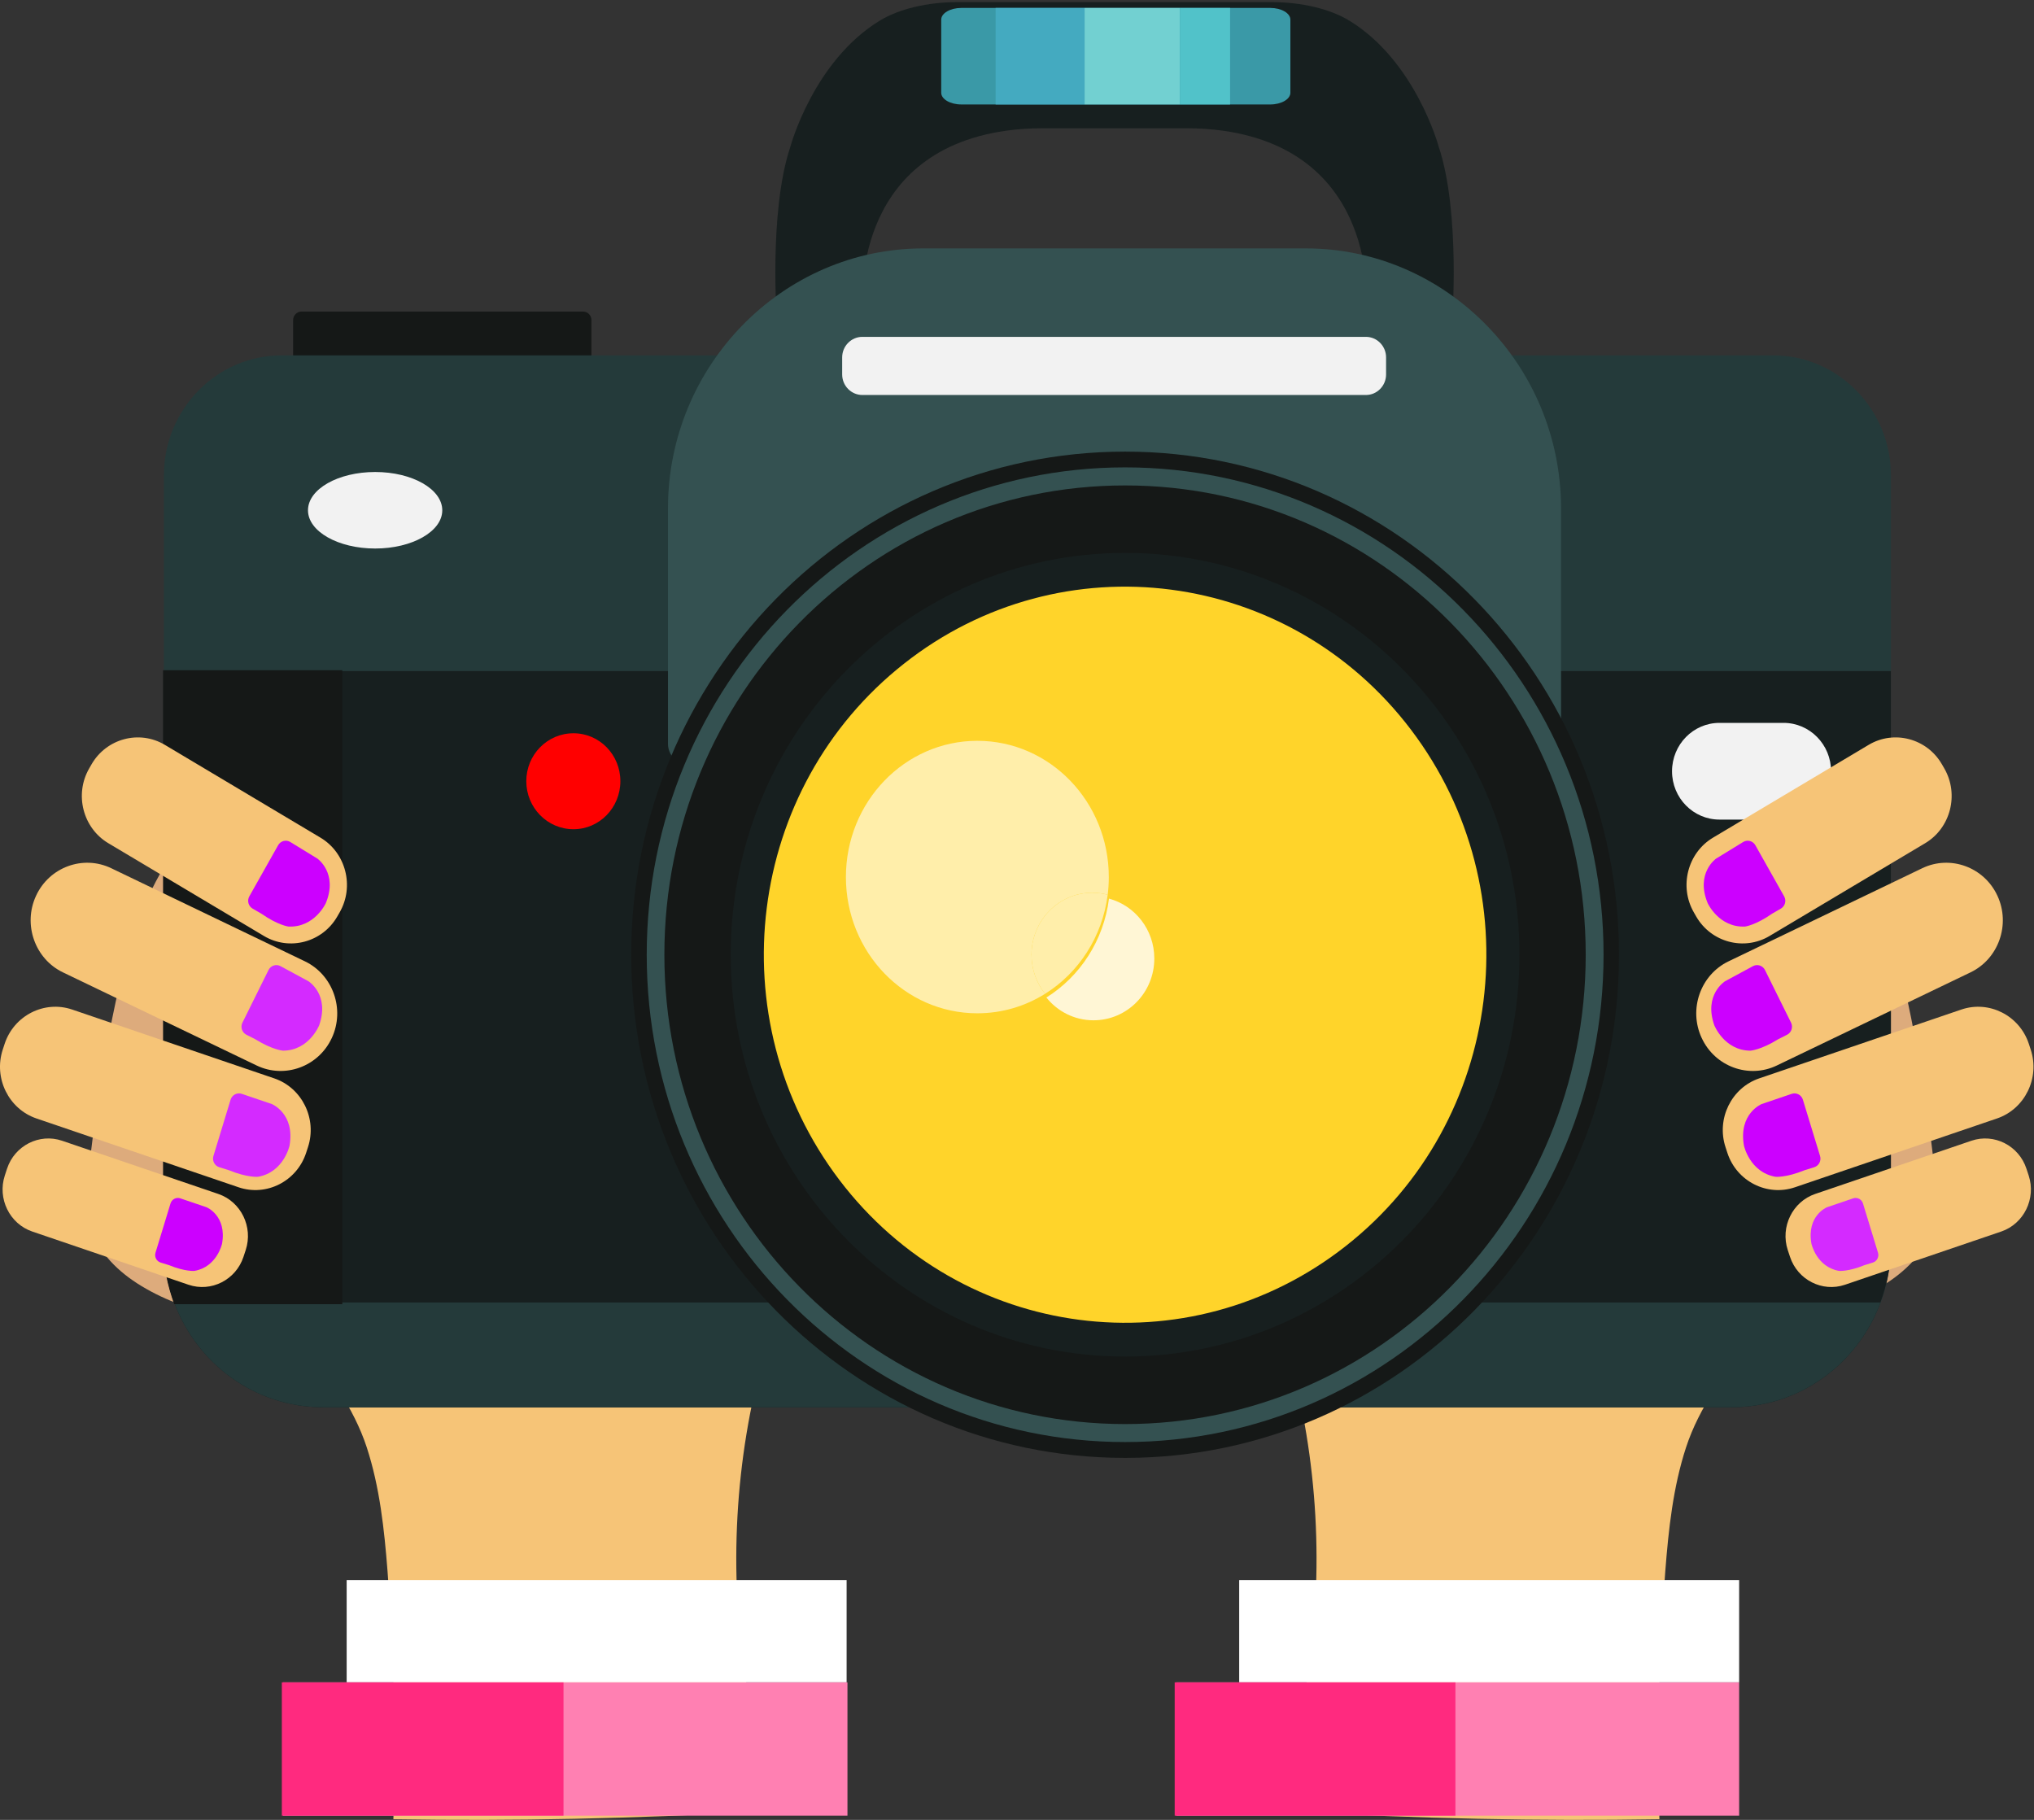 <?xml version="1.0" encoding="UTF-8" standalone="no"?>

<svg
   xmlns:dc="http://purl.org/dc/elements/1.1/"
   xmlns:cc="http://creativecommons.org/ns#"
   xmlns:rdf="http://www.w3.org/1999/02/22-rdf-syntax-ns#"
   xmlns:svg="http://www.w3.org/2000/svg"
   xmlns="http://www.w3.org/2000/svg"
   xmlns:sodipodi="http://sodipodi.sourceforge.net/DTD/sodipodi-0.dtd"
   xmlns:inkscape="http://www.inkscape.org/namespaces/inkscape"
   version="1.1"
   id="svg12766"
   xml:space="preserve"
   width="1900"
   height="1700"
   viewBox="0 0 1900 1700"
   sodipodi:docname="camera_hand.svg"
   inkscape:export-xdpi="56.835098"
   inkscape:export-ydpi="56.835098"
   inkscape:version="0.92.5 (2060ec1f9f, 2020-04-08)"><rect x="0" y="0" width="1900" height="1700" fill="#333333" stroke="none"/><defs
     id="defs12770"><clipPath
       clipPathUnits="userSpaceOnUse"
       id="clipPath13074"><path
         d="m 11068.9,7467.5 c -56.4,0 -106.7,25.88 -139.8,66.5 99.6,61.13 170.2,166.25 185.9,288.79 77.6,-20.41 134.6,-91.12 134.6,-174.83 0,-99.87 -80.7,-180.46 -180.7,-180.46"
         id="path13072"
         inkscape:connector-curvature="0" /></clipPath></defs><sodipodi:namedview
     pagecolor="#ffffff"
     bordercolor="#666666"
     borderopacity="1"
     objecttolerance="10"
     gridtolerance="10"
     guidetolerance="10"
     inkscape:pageopacity="0"
     inkscape:pageshadow="2"
     inkscape:window-width="1920"
     inkscape:window-height="986"
     id="namedview12768"
     showgrid="false"
     inkscape:zoom="0.1767767"
     inkscape:cx="3024.8533"
     inkscape:cy="2119.2068"
     inkscape:window-x="-11"
     inkscape:window-y="-11"
     inkscape:window-maximized="1"
     inkscape:current-layer="g12774" /><g
     id="g12774"
     inkscape:groupmode="layer"
     inkscape:label="vector_report12345"
     transform="matrix(1.333,0,0,-1.333,0,1700)"><path
       inkscape:connector-curvature="0"
       id="path13004"
       style="fill:#ddab7c;fill-opacity:1;fill-rule:nonzero;stroke:none;stroke-width:0.238"
       d="m 343.549,647.543 c 10.694,-19.74 13.329,-43.053 14.872,-65.706 5.87,-86.275 -1.043,-173.489 -20.416,-257.572 -75.317,33.54 -168.101,6.941 -238.945,49.874 -15.788,9.563 -30.424,23.333 -35.683,41.64 -3.579,12.467 -2.477,25.837 -1.121,38.794 3.763,35.982 9.248,71.765 16.406,107.175 5.957,29.423 13.143,58.815 25.635,85.883 12.494,27.07 30.651,51.905 54.941,67.92 22.757,15 59.029,25.176 84.94,12.666 5.947,-2.863 11.532,-8.643 17.085,-12.387 5.681,-3.824 11.492,-7.451 17.29,-11.066 11.746,-7.311 23.611,-14.5 34.59,-23.042 12.022,-9.354 22.955,-20.442 30.405,-34.18" /><path
       inkscape:connector-curvature="0"
       id="path13006"
       style="fill:#f6c477;fill-opacity:1;fill-rule:nonzero;stroke:none;stroke-width:0.238"
       d="m 522.738,97.801 c -12.237,75.95 -7.856,154.632 12.716,228.699 14.957,53.876 38.62,107.445 33.949,163.234 -3.798,45.416 -10.121,92.524 -23.545,136.007 -6.842,22.153 -14.485,44.664 -28.9,62.67 -12.916,16.173 -30.521,27.741 -44.902,42.582 -20.841,21.53 -34.326,49.29 -53.377,72.474 -2.881,3.504 -6.391,7.15 -10.873,7.35 -5.473,0.24 -9.682,-4.728 -12.622,-9.443 -24.368,-39.066 -20.82,-94.045 8.356,-129.537 8.229,-10.003 18.196,-18.516 25.489,-29.243 9.585,-14.108 13.978,-31.344 15.207,-48.459 1.238,-17.115 -0.521,-34.29 -2.27,-51.364 -5.957,-57.943 -20.869,-116.107 -30.669,-173.511 -25.175,8.953 -52.886,3.206 -78.719,-3.533 -25.833,-6.751 -46.752,-7.982 -72.908,-2.685 -37.06,7.511 -67.277,36.533 -103.509,47.428 4.709,-15.711 34.916,-49.882 54.231,-73.094 18.637,-22.403 37.551,-48.512 46.634,-76.38 9.092,-27.883 12.249,-57.364 14.537,-86.635 4.532,-57.835 5.898,-115.929 4.11,-173.912 84.735,-1.37 169.517,0.401 254.12,5.3 -5.19,29.582 -2.288,62.389 -7.054,92.053" /><path
       inkscape:connector-curvature="0"
       id="path13008"
       style="fill:#f7f7f7;fill-opacity:1;fill-rule:nonzero;stroke:none;stroke-width:0.238"
       d="m 309.959,767.936 -20.122,-15.091 c -1.71,-1.281 -4.728,0.521 -6.674,4.007 l -12.494,22.331 c 0,0 -9.368,18.098 0.049,29.132 0,0 8.325,8.583 21.872,-4.655 0,0 5.318,-5.718 12.78,-20.119 l 4.088,-7.09 c 1.975,-3.415 2.201,-7.23 0.5,-8.513" /><path
       inkscape:connector-curvature="0"
       id="path13010"
       style="fill:#ddab7c;fill-opacity:1;fill-rule:nonzero;stroke:none;stroke-width:0.238"
       d="m 1074.41,647.543 c -10.687,-19.74 -13.329,-43.053 -14.863,-65.706 -5.874,-86.275 1.038,-173.489 20.407,-257.572 75.329,33.54 168.115,6.941 238.962,49.874 15.783,9.563 30.41,23.333 35.671,41.64 3.586,12.467 2.477,25.837 1.132,38.794 -3.775,35.982 -9.272,71.765 -16.42,107.175 -5.945,29.423 -13.141,58.815 -25.644,85.883 -12.48,27.07 -30.646,51.905 -54.922,67.92 -22.766,15 -59.027,25.176 -84.954,12.666 -5.945,-2.863 -11.513,-8.643 -17.081,-12.387 -5.686,-3.824 -11.489,-7.451 -17.293,-11.066 -11.749,-7.311 -23.615,-14.5 -34.586,-23.042 -12.032,-9.354 -22.955,-20.442 -30.41,-34.18" /><path
       inkscape:connector-curvature="0"
       id="path13012"
       style="fill:#f6c477;fill-opacity:1;fill-rule:nonzero;stroke:none;stroke-width:0.238"
       d="m 915.802,97.801 c 12.244,75.95 7.856,154.632 -12.716,228.699 -14.957,53.876 -38.62,107.445 -33.949,163.234 3.798,45.416 10.121,92.524 23.545,136.007 6.818,22.153 14.485,44.664 28.876,62.67 12.928,16.173 30.552,27.741 44.919,42.582 20.855,21.53 34.326,49.29 53.388,72.474 2.878,3.504 6.393,7.15 10.876,7.35 5.473,0.24 9.673,-4.728 12.622,-9.443 24.347,-39.066 20.808,-94.045 -8.375,-129.537 -8.21,-10.003 -18.189,-18.516 -25.479,-29.243 -9.578,-14.108 -13.99,-31.344 -15.217,-48.459 -1.227,-17.115 0.519,-34.29 2.288,-51.364 5.945,-57.943 20.855,-116.107 30.646,-173.511 25.196,8.953 52.893,3.206 78.726,-3.533 25.833,-6.751 46.759,-7.982 72.922,-2.685 37.063,7.511 67.26,36.533 103.497,47.428 -4.695,-15.711 -34.916,-49.882 -54.238,-73.094 -18.637,-22.403 -37.535,-48.512 -46.617,-76.38 -9.106,-27.883 -12.244,-57.364 -14.533,-86.635 -4.553,-57.835 -5.898,-115.929 -4.129,-173.912 -84.718,-1.37 -169.507,0.401 -254.108,5.3 5.19,29.582 2.288,62.389 7.054,92.053" /><path
       inkscape:connector-curvature="0"
       id="path13014"
       style="fill:#f7f7f7;fill-opacity:1;fill-rule:nonzero;stroke:none;stroke-width:0.238"
       d="m 1115.035,767.936 20.124,-15.091 c 1.722,-1.281 4.742,0.521 6.676,4.007 l 12.48,22.331 c 0,0 9.39,18.098 -0.024,29.132 0,0 -8.352,8.583 -21.87,-4.655 0,0 -5.332,-5.718 -12.787,-20.119 l -4.105,-7.09 c -1.958,-3.415 -2.194,-7.23 -0.495,-8.513" /><path
       inkscape:connector-curvature="0"
       id="path13016"
       style="fill:#ffffff;fill-opacity:1;fill-rule:nonzero;stroke:none;stroke-width:0.238"
       d="M 593.278,168.02 V 96.368 h -350.348 v 71.652 h 350.348" /><path
       inkscape:connector-curvature="0"
       id="path13026"
       style="fill:#ffffff;fill-opacity:1;fill-rule:nonzero;stroke:none;stroke-width:0.238"
       d="M 1218.721,168.02 V 96.368 H 868.382 v 71.652 h 350.339" /><path
       inkscape:connector-curvature="0"
       id="path13022"
       style="fill:#ff80b2;fill-opacity:1;fill-rule:nonzero;stroke:none;stroke-width:0.063"
       d="M 593.867,96.368 V 2.955 H 198.315 V 96.368 h 395.553" /><path
       inkscape:connector-curvature="0"
       id="path13024"
       style="fill:#ff2a7f;fill-opacity:1;fill-rule:nonzero;stroke:none;stroke-width:0.063"
       d="M 394.884,96.361 V 2.955 H 197.499 V 96.361 h 197.386" /><path
       inkscape:connector-curvature="0"
       id="path13028"
       style="fill:#ff80b2;fill-opacity:1;fill-rule:nonzero;stroke:none;stroke-width:0.063"
       d="M 1218.721,96.368 V 2.955 H 824.242 V 96.368 h 394.479" /><path
       inkscape:connector-curvature="0"
       id="path13030"
       style="fill:#ff2a7f;fill-opacity:1;fill-rule:nonzero;stroke:none;stroke-width:0.063"
       d="M 1019.913,96.368 V 2.955 H 823.18 V 96.368 h 196.732" /><path
       inkscape:connector-curvature="0"
       id="path13032"
       style="fill:#151817;fill-opacity:1;fill-rule:nonzero;stroke:none;stroke-width:0.238"
       d="m 408.622,987.403 h -197.383 c -3.206,0 -5.83,2.673 -5.83,5.939 v 57.693 c 0,3.264 2.623,5.939 5.83,5.939 h 197.383 c 3.206,0 5.83,-2.675 5.83,-5.939 v -57.693 c 0,-3.266 -2.623,-5.939 -5.83,-5.939" /><g
       id="g18036"
       transform="matrix(0.983,0,0,0.506,-1846.001,-104.442)"><path
         d="m 2903.424,2524.44 c 0,0 -16.44,117.816 -63.528,173.688 -13.776,16.344 -34.104,25.752 -55.488,25.752 h -111.96 -111.936 c -21.384,0 -41.712,-9.408 -55.488,-25.752 -47.088,-55.872 -63.528,-173.688 -63.528,-173.688 -15.96,-92.16 -9.576,-246.84 -9.576,-246.84 l 61.92,-0.038 -0.888,28.87 c 0,0 -8.592,208.841 102.096,239.321 8.424,2.328 17.16,3.408 25.92,3.408 h 51.48 51.504 c 8.76,0 17.472,-1.08 25.92,-3.408 110.664,-30.48 102.096,-239.321 102.096,-239.321 l -0.912,-28.87 61.944,0.038 c 0,0 6.384,154.68 -9.576,246.84"
         style="fill:#171f1f;fill-opacity:1;fill-rule:nonzero;stroke:none;stroke-width:0.24"
         id="path13034"
         inkscape:connector-curvature="0" /></g><path
       inkscape:connector-curvature="0"
       id="path13036"
       style="fill:#243a3a;fill-opacity:1;fill-rule:nonzero;stroke:none;stroke-width:0.238"
       d="M 1242.69,1026.27 H 197.248 c -45.306,0 -82.373,-37.766 -82.373,-83.931 v -539.86 c 0,-62.319 50.043,-113.302 111.214,-113.302 h 987.748 c 61.174,0 111.236,50.982 111.236,113.302 v 539.86 c 0,46.166 -37.063,83.931 -82.383,83.931" /><path
       inkscape:connector-curvature="0"
       id="path13038"
       style="fill:#171f1f;fill-opacity:1;fill-rule:nonzero;stroke:none;stroke-width:0.238"
       d="m 1325.073,805.04 v -402.28 c 0,-14.18 -2.666,-27.7 -7.337,-40.198 -15.759,-42.911 -56.597,-73.385 -104.229,-73.385 H 226.337 c -47.736,0 -88.323,30.474 -104.257,73.385 -4.709,12.498 -7.214,26.018 -7.214,40.198 v 402.28 H 1325.073" /><path
       inkscape:connector-curvature="0"
       id="path13040"
       style="fill:#243a3a;fill-opacity:1;fill-rule:nonzero;stroke:none;stroke-width:0.238"
       d="m 1317.736,362.562 c -15.759,-42.911 -56.597,-73.385 -104.229,-73.385 H 226.337 c -47.736,0 -88.333,30.474 -104.266,73.385 H 1317.736" /><path
       inkscape:connector-curvature="0"
       id="path13042"
       style="fill:#ff0000;fill-opacity:1;fill-rule:nonzero;stroke:none;stroke-width:0.238"
       d="m 434.731,727.889 c 0,-18.576 -14.677,-33.668 -32.87,-33.668 -18.284,0 -33.05,15.091 -33.05,33.668 0,18.586 14.766,33.579 33.05,33.579 18.194,0 32.87,-14.993 32.87,-33.579" /><path
       inkscape:connector-curvature="0"
       id="path13044"
       style="fill:#f2f2f2;fill-opacity:1;fill-rule:nonzero;stroke:none;stroke-width:0.238"
       d="m 309.93,917.712 c 0,-14.81 -21.096,-26.779 -47.016,-26.779 -25.96,0 -47.087,11.969 -47.087,26.779 0,14.873 21.127,26.849 47.087,26.849 25.92,0 47.016,-11.976 47.016,-26.849" /><path
       inkscape:connector-curvature="0"
       id="path13046"
       style="fill:#f2f2f2;fill-opacity:1;fill-rule:nonzero;stroke:none;stroke-width:0.238"
       d="m 1283.15,734.818 c 0,-18.677 -14.91,-33.848 -33.312,-33.848 h -44.848 c -18.425,0 -33.288,15.171 -33.288,33.848 0,18.718 14.863,33.93 33.288,33.93 h 44.848 c 18.402,0 33.312,-15.211 33.312,-33.93" /><path
       inkscape:connector-curvature="0"
       id="path13048"
       style="fill:#345151;fill-opacity:1;fill-rule:nonzero;stroke:none;stroke-width:0.238"
       d="M 1079.836,739.716 H 482.179 c -7.745,0 -14.084,6.458 -14.084,14.351 v 165.017 c 0,100.184 80.477,182.152 178.807,182.152 h 268.216 c 98.331,0 178.803,-81.968 178.803,-182.152 v -165.017 c 0,-7.893 -6.346,-14.351 -14.084,-14.351" /><g
       id="g18042"
       transform="matrix(0.983,0,0,0.571,-1837.66,-268.142)"><path
         d="m 2774.976,2574.888 h -220.2 c -7.896,0 -14.352,6.456 -14.352,14.352 V 2679 c 0,7.896 6.456,14.352 14.352,14.352 h 220.2 c 7.896,0 14.352,-6.456 14.352,-14.352 v -89.76 c 0,-7.896 -6.456,-14.352 -14.352,-14.352"
         style="fill:#3a99a7;fill-opacity:1;fill-rule:nonzero;stroke:none;stroke-width:0.24"
         id="path13050"
         inkscape:connector-curvature="0" /><path
         d="m 2642.64,2574.888 h -63.432 v 118.464 h 63.432 v -118.464"
         style="fill:#44aac0;fill-opacity:1;fill-rule:nonzero;stroke:none;stroke-width:0.24"
         id="path13052"
         inkscape:connector-curvature="0" /><path
         d="m 2710.656,2574.888 h -68.016 v 118.464 h 68.016 v -118.464"
         style="fill:#72d0d1;fill-opacity:1;fill-rule:nonzero;stroke:none;stroke-width:0.24"
         id="path13054"
         inkscape:connector-curvature="0" /><path
         d="m 2746.344,2574.888 h -35.688 v 118.464 h 35.688 v -118.464"
         style="fill:#51c2c9;fill-opacity:1;fill-rule:nonzero;stroke:none;stroke-width:0.24"
         id="path13056"
         inkscape:connector-curvature="0" /></g><path
       inkscape:connector-curvature="0"
       id="path13058"
       style="fill:#f2f2f2;fill-opacity:1;fill-rule:nonzero;stroke:none;stroke-width:0.238"
       d="m 957.205,998.519 h -352.91 c -7.762,0 -14.132,6.468 -14.132,14.38 v 11.979 c 0,7.91 6.37,14.38 14.132,14.38 h 352.91 c 7.762,0 14.108,-6.47 14.108,-14.38 v -11.979 c 0,-7.912 -6.346,-14.38 -14.108,-14.38" /><path
       inkscape:connector-curvature="0"
       id="path13060"
       style="fill:#151817;fill-opacity:1;fill-rule:nonzero;stroke:none;stroke-width:0.238"
       d="m 1134.522,606.283 c 0,-194.662 -154.998,-352.62 -346.069,-352.62 -191.188,0 -346.123,157.958 -346.123,352.62 0,194.69 154.935,352.56 346.123,352.56 191.07,0 346.069,-157.869 346.069,-352.56" /><path
       inkscape:connector-curvature="0"
       id="path13062"
       style="fill:#345151;fill-opacity:1;fill-rule:nonzero;stroke:none;stroke-width:0.238"
       d="m 788.453,277.369 c -178.354,0 -322.885,147.253 -322.885,328.914 0,181.671 144.531,328.854 322.885,328.854 178.331,0 322.76,-147.184 322.76,-328.854 0,-181.661 -144.429,-328.914 -322.76,-328.914 m 0,670.428 c -185.125,0 -335.252,-152.873 -335.252,-341.514 0,-188.643 150.127,-341.513 335.252,-341.513 185.078,0 335.264,152.87 335.264,341.513 0,188.641 -150.186,341.514 -335.264,341.514" /><path
       inkscape:connector-curvature="0"
       id="path13064"
       style="fill:#171f1f;fill-opacity:1;fill-rule:nonzero;stroke:none;stroke-width:0.238"
       d="m 1064.784,606.283 c 0,-155.514 -123.716,-281.607 -276.331,-281.607 -152.639,0 -276.381,126.093 -276.381,281.607 0,155.514 123.742,281.576 276.381,281.576 152.616,0 276.331,-126.062 276.331,-281.576" /><path
       inkscape:connector-curvature="0"
       id="path13066"
       style="fill:#ffd42a;fill-opacity:1;fill-rule:nonzero;stroke:none;stroke-width:0.238"
       d="m 988.701,764.051 c 85.497,-112.612 65.208,-274.666 -45.391,-361.743 -110.693,-87.215 -269.608,-66.526 -355.175,46.219 -85.44,112.732 -65.231,274.656 45.438,361.77 110.551,87.176 269.631,66.417 355.128,-46.245" /><g
       id="g13068"
       transform="matrix(0.236,0,0,0.24,-1846.001,-1231.879)"
       style="fill:#fff6d5"><g
         clip-path="url(#clipPath13074)"
         id="g13070"
         style="fill:#fff6d5"><path
           inkscape:connector-curvature="0"
           id="path13076"
           style="fill:#fff6d5;fill-opacity:1;fill-rule:nonzero;stroke:none"
           d="m 10929.1,7467.5 h 320.5 v 355.293 h -320.5 z" /></g></g><path
       inkscape:connector-curvature="0"
       id="path13078"
       style="fill:#ffeeaa;fill-opacity:1;fill-rule:nonzero;stroke:none;stroke-width:0.238"
       d="m 684.885,565.225 c -50.888,0 -92.103,42.782 -92.103,95.478 0,52.725 41.215,95.478 92.103,95.478 50.84,0 92.126,-42.753 92.126,-95.478 0,-4.206 -0.26,-8.342 -0.778,-12.399 -3.468,0.932 -7.125,1.423 -10.876,1.423 -23.45,0 -42.513,-19.509 -42.513,-43.443 0,-10.395 3.562,-19.93 9.531,-27.39 -13.872,-8.672 -30.127,-13.668 -47.49,-13.668" /><path
       inkscape:connector-curvature="0"
       id="path13080"
       style="fill:#ffeeaa;fill-opacity:1;fill-rule:nonzero;stroke:none;stroke-width:0.238"
       d="m 732.375,578.893 c -5.969,7.46 -9.531,16.995 -9.531,27.39 0,23.934 19.062,43.443 42.513,43.443 3.751,0 7.408,-0.49 10.876,-1.423 -3.704,-29.452 -20.36,-54.717 -43.857,-69.41" /><path
       inkscape:connector-curvature="0"
       id="path13082"
       style="fill:#151817;fill-opacity:1;fill-rule:nonzero;stroke:none;stroke-width:0.238"
       d="m 239.862,805.631 v -444.252 h -117.782 c -4.709,13.181 -7.816,27.2 -7.816,41.38 v 402.872 h 125.598" /><path
       inkscape:connector-curvature="0"
       id="path13084"
       style="fill:#f6c477;fill-opacity:1;fill-rule:nonzero;stroke:none;stroke-width:0.238"
       d="m 236.364,633.082 1.661,2.894 c 10.43,18.156 4.383,41.71 -13.438,52.336 l -109.093,65.045 c -17.821,10.626 -40.941,4.466 -51.371,-13.7 l -1.661,-2.894 c -10.43,-18.158 -4.383,-41.703 13.447,-52.336 l 109.084,-65.035 c 17.821,-10.626 40.941,-4.466 51.371,13.69" /><path
       inkscape:connector-curvature="0"
       id="path13086"
       style="fill:#f6c477;fill-opacity:1;fill-rule:nonzero;stroke:none;stroke-width:0.238"
       d="m 232.499,547.888 0.069,0.142 c 9.281,20.038 0.776,44.164 -18.883,53.617 l -135.752,65.254 c -19.669,9.453 -43.35,0.8 -52.629,-19.237 l -0.069,-0.151 c -9.279,-20.028 -0.776,-44.164 18.883,-53.607 l 135.752,-65.264 c 19.669,-9.453 43.35,-0.791 52.629,19.247" /><path
       inkscape:connector-curvature="0"
       id="path13088"
       style="fill:#f6c477;fill-opacity:1;fill-rule:nonzero;stroke:none;stroke-width:0.238"
       d="m 214.492,467.353 1.326,4.045 c 6.518,19.879 -4.098,41.57 -23.611,48.221 l -141.629,48.238 c -19.513,6.641 -40.805,-4.184 -47.332,-24.054 l -1.326,-4.045 c -6.518,-19.879 4.107,-41.57 23.611,-48.221 l 141.638,-48.228 c 19.503,-6.65 40.795,4.175 47.323,24.044" /><path
       inkscape:connector-curvature="0"
       id="path13090"
       style="fill:#f6c477;fill-opacity:1;fill-rule:nonzero;stroke:none;stroke-width:0.238"
       d="m 170.63,394.588 1.573,4.776 c 5.308,16.185 -3.343,33.85 -19.227,39.268 l -109.497,37.295 c -15.884,5.408 -33.234,-3.406 -38.542,-19.588 l -1.564,-4.778 c -5.318,-16.183 3.343,-33.848 19.227,-39.265 l 109.497,-37.295 c 15.884,-5.408 33.224,3.406 38.533,19.588" /><path
       inkscape:connector-curvature="0"
       id="path13092"
       style="fill:#cc00ff;fill-opacity:1;fill-rule:nonzero;stroke:none;stroke-width:0.238"
       d="m 174.718,647.193 20.183,35.812 c 1.72,3.055 5.572,4.076 8.54,2.262 l 19.003,-11.645 c 0,0 14.528,-10.164 5.898,-31.166 0,0 -7.884,-17.324 -26.246,-16.433 0,0 -7.314,0.901 -18.885,8.982 l -6.181,3.576 c -2.98,1.721 -4.011,5.576 -2.312,8.612" /><path
       inkscape:connector-curvature="0"
       id="path13094"
       style="fill:#d42aff;fill-opacity:1;fill-rule:nonzero;stroke:none;stroke-width:0.238"
       d="m 169.903,558.685 18.262,36.862 c 1.564,3.146 5.358,4.377 8.415,2.725 l 19.581,-10.597 c 0,0 15.04,-9.352 7.521,-30.803 0,0 -6.96,-17.726 -25.333,-17.836 0,0 -7.363,0.51 -19.336,7.951 l -6.36,3.225 c -3.067,1.562 -4.294,5.357 -2.751,8.472" /><path
       inkscape:connector-curvature="0"
       id="path13096"
       style="fill:#d42aff;fill-opacity:1;fill-rule:nonzero;stroke:none;stroke-width:0.238"
       d="m 149.565,465.24 12.022,39.436 c 1.031,3.365 4.57,5.218 7.854,4.105 l 21.037,-7.15 c 0,0 16.356,-6.689 12.424,-29.111 0,0 -3.98,-18.658 -22.087,-21.862 0,0 -7.344,-0.74 -20.357,4.586 l -6.795,2.115 c -3.282,1.01 -5.11,4.555 -4.098,7.881" /><path
       inkscape:connector-curvature="0"
       id="path13098"
       style="fill:#cc00ff;fill-opacity:1;fill-rule:nonzero;stroke:none;stroke-width:0.238"
       d="m 108.968,397.463 10.517,34.499 c 0.894,2.944 4.001,4.557 6.87,3.586 l 18.402,-6.249 c 0,0 14.304,-5.85 10.864,-25.467 0,0 -3.48,-16.315 -19.326,-19.117 0,0 -6.419,-0.651 -17.802,4.004 l -5.947,1.843 c -2.859,0.892 -4.473,3.985 -3.576,6.9" /><path
       inkscape:connector-curvature="0"
       id="path13108"
       style="fill:#f6c477;fill-opacity:1;fill-rule:nonzero;stroke:none;stroke-width:0.238"
       d="m 1188.618,633.082 -1.651,2.894 c -10.428,18.156 -4.364,41.71 13.447,52.336 l 109.089,65.045 c 17.812,10.626 40.932,4.466 51.359,-13.7 l 1.675,-2.894 c 10.428,-18.158 4.388,-41.703 -13.447,-52.336 l -109.089,-65.035 c -17.812,-10.626 -40.932,-4.466 -51.383,13.69" /><path
       inkscape:connector-curvature="0"
       id="path13110"
       style="fill:#f6c477;fill-opacity:1;fill-rule:nonzero;stroke:none;stroke-width:0.238"
       d="m 1192.511,547.888 -0.071,0.142 c -9.295,20.038 -0.802,44.164 18.873,53.617 l 135.748,65.254 c 19.676,9.453 43.338,0.8 52.633,-19.237 l 0.071,-0.151 c 9.272,-20.028 0.778,-44.164 -18.897,-53.607 l -135.748,-65.264 c -19.652,-9.453 -43.338,-0.791 -52.61,19.247" /><path
       inkscape:connector-curvature="0"
       id="path13112"
       style="fill:#f6c477;fill-opacity:1;fill-rule:nonzero;stroke:none;stroke-width:0.238"
       d="m 1210.511,467.353 -1.321,4.045 c -6.535,19.879 4.081,41.57 23.592,48.221 l 141.645,48.238 c 19.511,6.641 40.79,-4.184 47.325,-24.054 l 1.321,-4.045 c 6.535,-19.879 -4.105,-41.57 -23.615,-48.221 l -141.622,-48.228 c -19.51,-6.65 -40.814,4.175 -47.325,24.044" /><path
       inkscape:connector-curvature="0"
       id="path13114"
       style="fill:#f6c477;fill-opacity:1;fill-rule:nonzero;stroke:none;stroke-width:0.238"
       d="m 1254.368,394.588 -1.581,4.776 c -5.308,16.185 3.35,33.85 19.227,39.268 l 109.513,37.295 c 15.877,5.408 33.217,-3.406 38.526,-19.588 l 1.581,-4.778 c 5.308,-16.183 -3.35,-33.848 -19.227,-39.265 l -109.513,-37.295 c -15.877,-5.408 -33.217,3.406 -38.526,19.588" /><path
       inkscape:connector-curvature="0"
       id="path13116"
       style="fill:#cc00ff;fill-opacity:1;fill-rule:nonzero;stroke:none;stroke-width:0.238"
       d="m 1250.263,647.193 -20.171,35.812 c -1.722,3.055 -5.568,4.076 -8.54,2.262 l -18.991,-11.645 c 0,0 -14.533,-10.164 -5.898,-31.166 0,0 7.88,-17.324 26.234,-16.433 0,0 7.314,0.901 18.873,8.982 l 6.181,3.576 c 2.996,1.721 4.034,5.576 2.312,8.612" /><path
       inkscape:connector-curvature="0"
       id="path13118"
       style="fill:#cc00ff;fill-opacity:1;fill-rule:nonzero;stroke:none;stroke-width:0.238"
       d="m 1255.1,558.685 -18.26,36.862 c -1.557,3.146 -5.355,4.377 -8.422,2.725 l -19.581,-10.597 c 0,0 -15.052,-9.352 -7.526,-30.803 0,0 6.96,-17.726 25.338,-17.836 0,0 7.361,0.51 19.322,7.951 l 6.37,3.225 c 3.067,1.562 4.294,5.357 2.76,8.472" /><path
       inkscape:connector-curvature="0"
       id="path13120"
       style="fill:#cc00ff;fill-opacity:1;fill-rule:nonzero;stroke:none;stroke-width:0.238"
       d="m 1275.436,465.24 -12.032,39.436 c -1.014,3.365 -4.577,5.218 -7.856,4.105 l -21.044,-7.15 c 0,0 -16.349,-6.689 -12.409,-29.111 0,0 3.987,-18.658 22.082,-21.862 0,0 7.361,-0.74 20.36,4.586 l 6.795,2.115 c 3.279,1.01 5.119,4.555 4.105,7.881" /><path
       inkscape:connector-curvature="0"
       id="path13122"
       style="fill:#d42aff;fill-opacity:1;fill-rule:nonzero;stroke:none;stroke-width:0.238"
       d="m 1316.037,397.463 -10.522,34.499 c -0.896,2.944 -4.011,4.557 -6.865,3.586 l -18.402,-6.249 c 0,0 -14.32,-5.85 -10.876,-25.467 0,0 3.492,-16.315 19.322,-19.117 0,0 6.417,-0.651 17.812,4.004 l 5.945,1.843 c 2.855,0.892 4.459,3.985 3.586,6.9" /></g></svg>